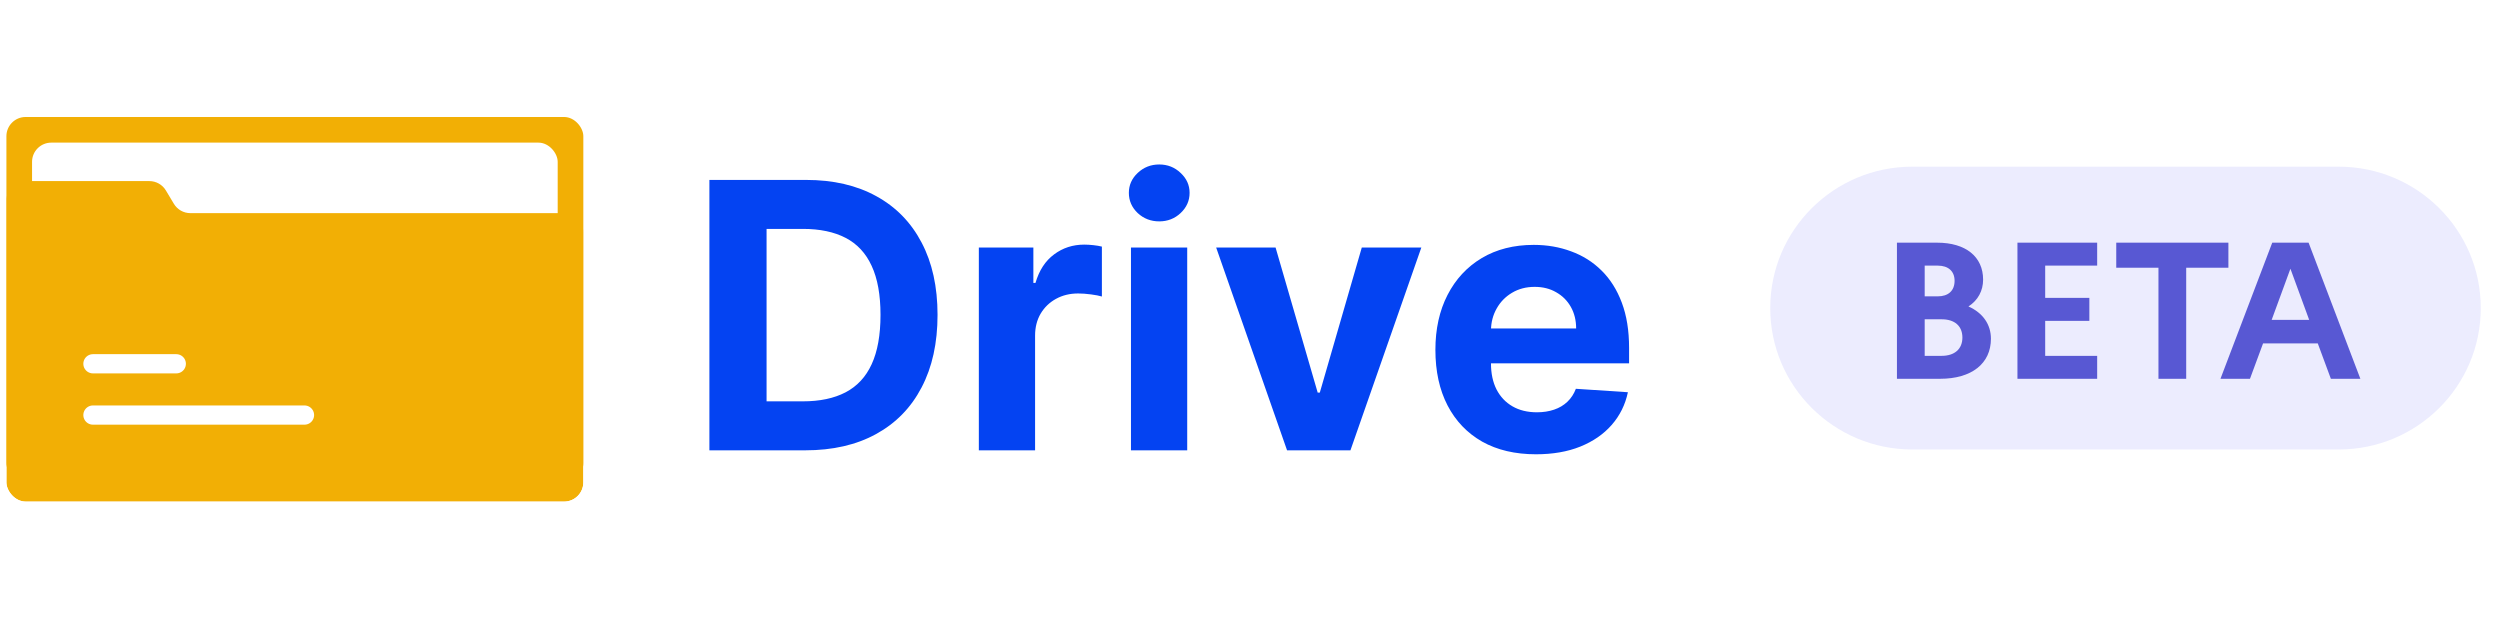 <svg width="112" height="28" viewBox="0 0 390 91" fill="none" xmlns="http://www.w3.org/2000/svg">
    <g clip-path="url(#clip0_34_84)">
        <path d="M364.831 22.75H298.325C286.082 22.75 276.157 32.627 276.157 44.811C276.157 56.994 286.082 66.871 298.325 66.871H364.831C377.075 66.871 387 56.994 387 44.811C387 32.627 377.075 22.75 364.831 22.75Z" fill="#ECECFE"/>
        <path d="M295.923 55.841V34.608H302.202C306.652 34.608 309.365 36.791 309.365 40.371C309.365 42.1 308.573 43.586 307.079 44.557C309.335 45.558 310.585 47.378 310.585 49.592C310.585 53.475 307.567 55.841 302.659 55.841H295.923ZM302.293 38.187H300.251V42.98H302.293C303.94 42.98 304.915 42.1 304.915 40.553C304.915 39.066 303.94 38.187 302.293 38.187ZM302.903 46.559H300.251V52.261H302.903C304.915 52.261 306.134 51.2 306.134 49.41C306.134 47.59 304.915 46.559 302.903 46.559ZM314.722 55.841V34.608H327.158V38.187H319.05V43.222H325.939V46.801H319.05V52.261H327.158V55.841H314.722ZM330.135 38.52V34.608H347.631V38.52H341.047V55.841H336.719V38.52H330.135ZM346.392 55.841L354.47 34.608H360.14L368.218 55.841H363.615L361.573 50.32H353.038L350.995 55.841H346.392ZM354.379 46.65H360.231L357.305 38.672L354.379 46.65Z" fill="#5858D3"/>
        <rect x="1" y="15" width="90" height="57" rx="3" fill="#F2AF05"/>
        <g filter="url(#filter0_d_34_84)">
            <rect x="5" y="19" width="82" height="23" rx="3" fill="white"/>
        </g>
        <g clip-path="url(#clip1_34_84)">
            <g filter="url(#filter1_d_34_84)">
                <path d="M1 28C1 26.343 2.343 25 4 25H23.301C24.355 25 25.332 25.553 25.874 26.456L27.126 28.544C27.668 29.447 28.645 30 29.699 30H88C89.657 30 91 31.343 91 33V72C91 73.657 89.657 75 88 75H4C2.343 75 1 73.657 1 72V28Z" fill="#F2AF05"/>
            </g>
        </g>
        <line x1="14.5" y1="53.5" x2="27.5" y2="53.5" stroke="white" stroke-width="3" stroke-linecap="round"/>
        <line x1="14.5" y1="61.5" x2="47.5" y2="61.5" stroke="white" stroke-width="3" stroke-linecap="round"/>
        <path d="M125.619 67H110.666V24.818H125.743C129.986 24.818 133.638 25.663 136.7 27.352C139.762 29.027 142.117 31.437 143.765 34.581C145.426 37.725 146.257 41.488 146.257 45.868C146.257 50.262 145.426 54.038 143.765 57.196C142.117 60.354 139.749 62.778 136.659 64.467C133.583 66.156 129.903 67 125.619 67ZM119.585 59.359H125.249C127.885 59.359 130.103 58.892 131.901 57.958C133.714 57.011 135.073 55.548 135.979 53.571C136.899 51.58 137.359 49.012 137.359 45.868C137.359 42.751 136.899 40.204 135.979 38.227C135.073 36.249 133.721 34.794 131.922 33.86C130.123 32.926 127.906 32.459 125.269 32.459H119.585V59.359ZM152.699 67V35.364H161.205V40.883H161.535C162.111 38.92 163.079 37.437 164.439 36.435C165.798 35.419 167.363 34.91 169.135 34.91C169.574 34.91 170.048 34.938 170.556 34.993C171.064 35.048 171.51 35.123 171.895 35.219V43.005C171.483 42.881 170.913 42.772 170.185 42.675C169.457 42.579 168.791 42.531 168.187 42.531C166.897 42.531 165.743 42.813 164.727 43.376C163.725 43.925 162.928 44.694 162.338 45.682C161.761 46.671 161.473 47.811 161.473 49.102V67H152.699ZM176.431 67V35.364H185.205V67H176.431ZM180.839 31.285C179.534 31.285 178.415 30.853 177.482 29.988C176.562 29.109 176.102 28.059 176.102 26.837C176.102 25.628 176.562 24.592 177.482 23.727C178.415 22.848 179.534 22.408 180.839 22.408C182.143 22.408 183.255 22.848 184.175 23.727C185.109 24.592 185.576 25.628 185.576 26.837C185.576 28.059 185.109 29.109 184.175 29.988C183.255 30.853 182.143 31.285 180.839 31.285ZM221.728 35.364L210.668 67H200.781L189.721 35.364H198.99L205.56 57.999H205.889L212.439 35.364H221.728ZM239.616 67.618C236.362 67.618 233.561 66.959 231.213 65.641C228.879 64.309 227.08 62.428 225.817 59.997C224.553 57.553 223.922 54.663 223.922 51.326C223.922 48.072 224.553 45.216 225.817 42.758C227.08 40.3 228.858 38.385 231.151 37.011C233.458 35.638 236.163 34.952 239.266 34.952C241.353 34.952 243.296 35.288 245.095 35.961C246.907 36.62 248.487 37.615 249.832 38.947C251.192 40.279 252.249 41.955 253.004 43.973C253.759 45.978 254.137 48.326 254.137 51.017V53.427H227.423V47.989H245.878C245.878 46.726 245.603 45.607 245.054 44.632C244.505 43.657 243.742 42.895 242.768 42.346C241.806 41.783 240.687 41.501 239.41 41.501C238.078 41.501 236.898 41.81 235.868 42.428C234.852 43.032 234.055 43.849 233.479 44.879C232.902 45.895 232.607 47.028 232.593 48.278V53.447C232.593 55.013 232.881 56.365 233.458 57.505C234.048 58.645 234.879 59.523 235.95 60.141C237.021 60.759 238.291 61.068 239.76 61.068C240.735 61.068 241.628 60.931 242.438 60.656C243.248 60.382 243.942 59.97 244.518 59.42C245.095 58.871 245.534 58.198 245.836 57.402L253.952 57.938C253.54 59.887 252.695 61.59 251.418 63.045C250.155 64.487 248.521 65.613 246.516 66.423C244.525 67.22 242.225 67.618 239.616 67.618Z" fill="#0443F2"/>
    </g>
    <defs>
        <filter id="filter0_d_34_84" x="0" y="14" width="92" height="33" filterUnits="userSpaceOnUse" color-interpolation-filters="sRGB">
            <feFlood flood-opacity="0" result="BackgroundImageFix"/>
            <feColorMatrix in="SourceAlpha" type="matrix" values="0 0 0 0 0 0 0 0 0 0 0 0 0 0 0 0 0 0 127 0" result="hardAlpha"/>
            <feOffset/>
            <feGaussianBlur stdDeviation="2.5"/>
            <feComposite in2="hardAlpha" operator="out"/>
            <feColorMatrix type="matrix" values="0 0 0 0 0 0 0 0 0 0 0 0 0 0 0 0 0 0 0.5 0"/>
            <feBlend mode="normal" in2="BackgroundImageFix" result="effect1_dropShadow_34_84"/>
            <feBlend mode="normal" in="SourceGraphic" in2="effect1_dropShadow_34_84" result="shape"/>
        </filter>
        <filter id="filter1_d_34_84" x="-4" y="20" width="100" height="60" filterUnits="userSpaceOnUse" color-interpolation-filters="sRGB">
            <feFlood flood-opacity="0" result="BackgroundImageFix"/>
            <feColorMatrix in="SourceAlpha" type="matrix" values="0 0 0 0 0 0 0 0 0 0 0 0 0 0 0 0 0 0 127 0" result="hardAlpha"/>
            <feOffset/>
            <feGaussianBlur stdDeviation="2.5"/>
            <feComposite in2="hardAlpha" operator="out"/>
            <feColorMatrix type="matrix" values="0 0 0 0 0 0 0 0 0 0 0 0 0 0 0 0 0 0 0.8 0"/>
            <feBlend mode="normal" in2="BackgroundImageFix" result="effect1_dropShadow_34_84"/>
            <feBlend mode="normal" in="SourceGraphic" in2="effect1_dropShadow_34_84" result="shape"/>
        </filter>
        <clipPath id="clip0_34_84">
            <rect width="460" height="91" fill="white"/>
        </clipPath>
        <clipPath id="clip1_34_84">
            <rect x="1" y="15" width="90" height="60" rx="3" fill="white"/>
        </clipPath>
    </defs>
</svg>
